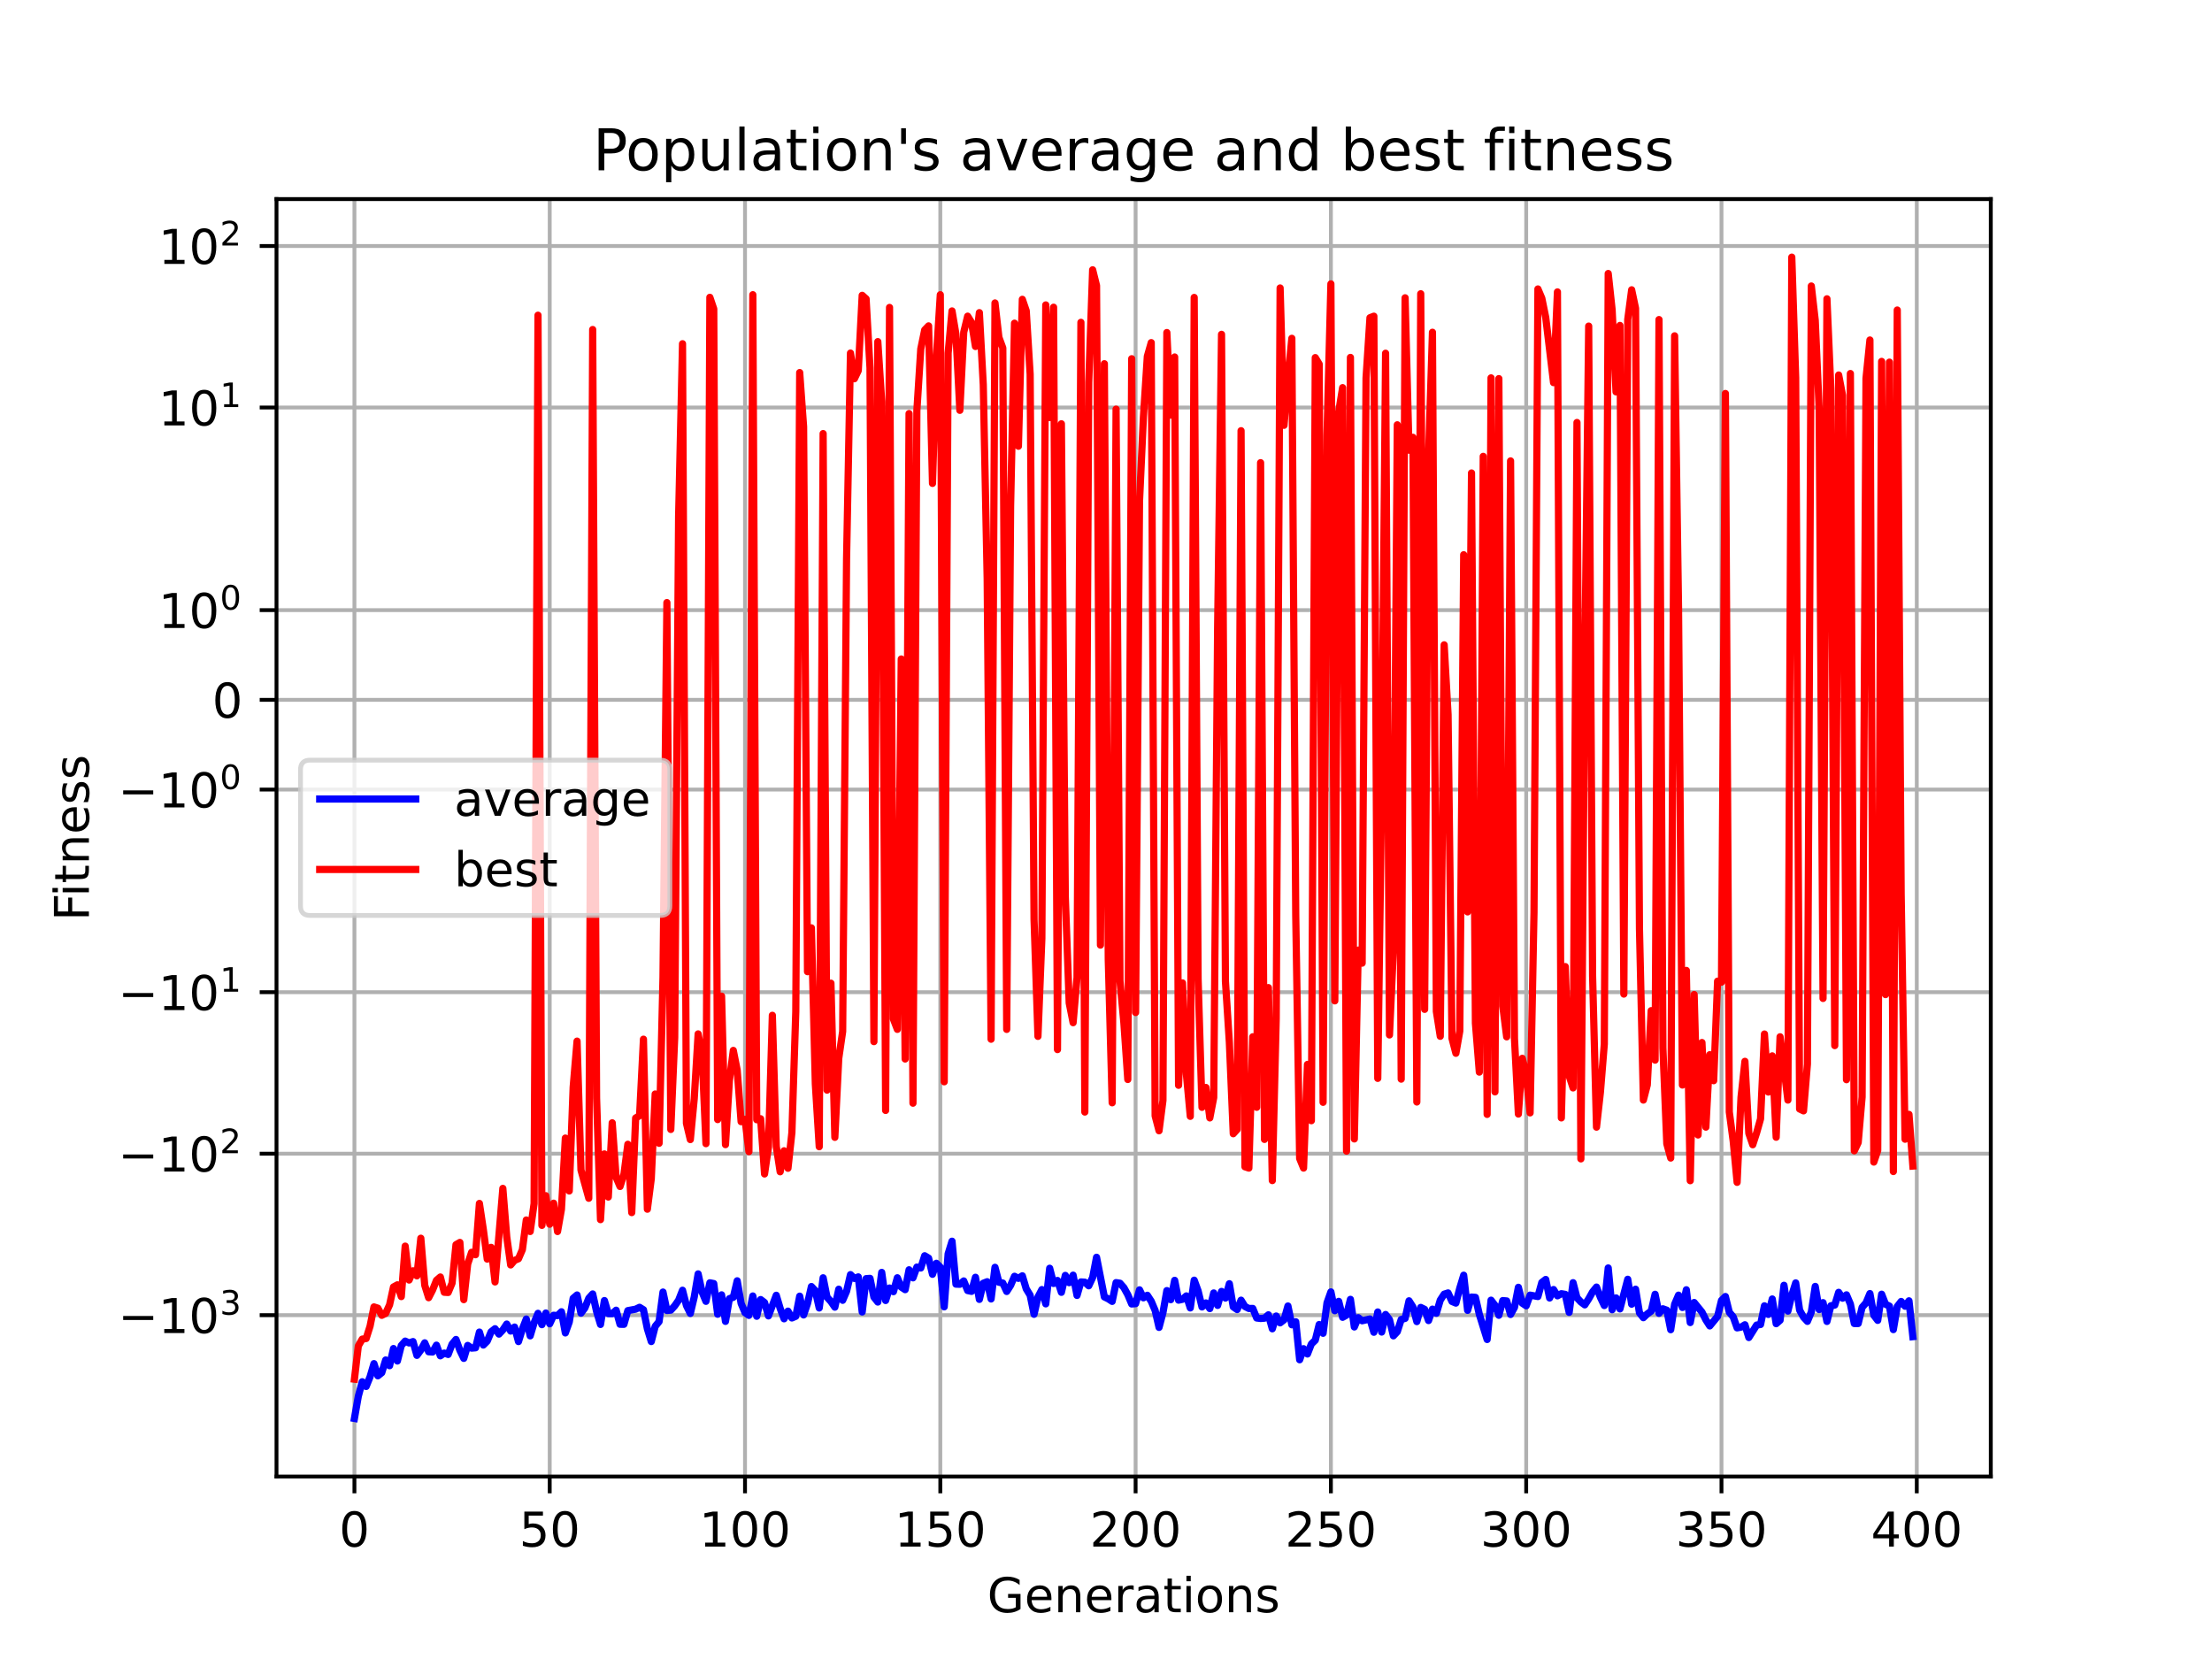 <?xml version="1.0" encoding="utf-8" standalone="no"?>
<!DOCTYPE svg PUBLIC "-//W3C//DTD SVG 1.1//EN"
  "http://www.w3.org/Graphics/SVG/1.1/DTD/svg11.dtd">
<!-- Created with matplotlib (https://matplotlib.org/) -->
<svg height="345.6pt" version="1.1" viewBox="0 0 460.8 345.6" width="460.8pt" xmlns="http://www.w3.org/2000/svg" xmlns:xlink="http://www.w3.org/1999/xlink">
 <defs>
  <style type="text/css">*{stroke-linecap:butt;stroke-linejoin:round;}</style>
 </defs>
 <g id="figure_1">
  <g id="patch_1">
   <path d="M 0 345.6 
L 460.8 345.6 
L 460.8 0 
L 0 0 
z
" style="fill:#ffffff;"/>
  </g>
  <g id="axes_1">
   <g id="patch_2">
    <path d="M 57.6 307.584 
L 414.72 307.584 
L 414.72 41.472 
L 57.6 41.472 
z
" style="fill:#ffffff;"/>
   </g>
   <g id="matplotlib.axis_1">
    <g id="xtick_1">
     <g id="line2d_1">
      <path clip-path="url(#p99e77cb579)" d="M 73.833 307.584 
L 73.833 41.472 
" style="fill:none;stroke:#b0b0b0;stroke-linecap:square;stroke-width:0.8;"/>
     </g>
     <g id="line2d_2">
      <defs>
       <path d="M 0 0 
L 0 3.5 
" id="m5200a7987f" style="stroke:#000000;stroke-width:0.8;"/>
      </defs>
      <g>
       <use style="stroke:#000000;stroke-width:0.8;" x="73.833" xlink:href="#m5200a7987f" y="307.584"/>
      </g>
     </g>
     <g id="text_1">
      <!-- 0 -->
      <g transform="translate(70.651 322.182)scale(0.1 -0.1)">
       <defs>
        <path d="M 31.781 66.406 
Q 24.172 66.406 20.328 58.906 
Q 16.5 51.422 16.5 36.375 
Q 16.5 21.391 20.328 13.891 
Q 24.172 6.391 31.781 6.391 
Q 39.453 6.391 43.281 13.891 
Q 47.125 21.391 47.125 36.375 
Q 47.125 51.422 43.281 58.906 
Q 39.453 66.406 31.781 66.406 
z
M 31.781 74.219 
Q 44.047 74.219 50.516 64.516 
Q 56.984 54.828 56.984 36.375 
Q 56.984 17.969 50.516 8.266 
Q 44.047 -1.422 31.781 -1.422 
Q 19.531 -1.422 13.062 8.266 
Q 6.594 17.969 6.594 36.375 
Q 6.594 54.828 13.062 64.516 
Q 19.531 74.219 31.781 74.219 
z
" id="DejaVuSans-48"/>
       </defs>
       <use xlink:href="#DejaVuSans-48"/>
      </g>
     </g>
    </g>
    <g id="xtick_2">
     <g id="line2d_3">
      <path clip-path="url(#p99e77cb579)" d="M 114.516 307.584 
L 114.516 41.472 
" style="fill:none;stroke:#b0b0b0;stroke-linecap:square;stroke-width:0.8;"/>
     </g>
     <g id="line2d_4">
      <g>
       <use style="stroke:#000000;stroke-width:0.8;" x="114.516" xlink:href="#m5200a7987f" y="307.584"/>
      </g>
     </g>
     <g id="text_2">
      <!-- 50 -->
      <g transform="translate(108.154 322.182)scale(0.1 -0.1)">
       <defs>
        <path d="M 10.797 72.906 
L 49.516 72.906 
L 49.516 64.594 
L 19.828 64.594 
L 19.828 46.734 
Q 21.969 47.469 24.109 47.828 
Q 26.266 48.188 28.422 48.188 
Q 40.625 48.188 47.75 41.5 
Q 54.891 34.812 54.891 23.391 
Q 54.891 11.625 47.562 5.094 
Q 40.234 -1.422 26.906 -1.422 
Q 22.312 -1.422 17.547 -0.641 
Q 12.797 0.141 7.719 1.703 
L 7.719 11.625 
Q 12.109 9.234 16.797 8.062 
Q 21.484 6.891 26.703 6.891 
Q 35.156 6.891 40.078 11.328 
Q 45.016 15.766 45.016 23.391 
Q 45.016 31 40.078 35.438 
Q 35.156 39.891 26.703 39.891 
Q 22.75 39.891 18.812 39.016 
Q 14.891 38.141 10.797 36.281 
z
" id="DejaVuSans-53"/>
       </defs>
       <use xlink:href="#DejaVuSans-53"/>
       <use x="63.623" xlink:href="#DejaVuSans-48"/>
      </g>
     </g>
    </g>
    <g id="xtick_3">
     <g id="line2d_5">
      <path clip-path="url(#p99e77cb579)" d="M 155.2 307.584 
L 155.2 41.472 
" style="fill:none;stroke:#b0b0b0;stroke-linecap:square;stroke-width:0.8;"/>
     </g>
     <g id="line2d_6">
      <g>
       <use style="stroke:#000000;stroke-width:0.8;" x="155.2" xlink:href="#m5200a7987f" y="307.584"/>
      </g>
     </g>
     <g id="text_3">
      <!-- 100 -->
      <g transform="translate(145.656 322.182)scale(0.1 -0.1)">
       <defs>
        <path d="M 12.406 8.297 
L 28.516 8.297 
L 28.516 63.922 
L 10.984 60.406 
L 10.984 69.391 
L 28.422 72.906 
L 38.281 72.906 
L 38.281 8.297 
L 54.391 8.297 
L 54.391 0 
L 12.406 0 
z
" id="DejaVuSans-49"/>
       </defs>
       <use xlink:href="#DejaVuSans-49"/>
       <use x="63.623" xlink:href="#DejaVuSans-48"/>
       <use x="127.246" xlink:href="#DejaVuSans-48"/>
      </g>
     </g>
    </g>
    <g id="xtick_4">
     <g id="line2d_7">
      <path clip-path="url(#p99e77cb579)" d="M 195.883 307.584 
L 195.883 41.472 
" style="fill:none;stroke:#b0b0b0;stroke-linecap:square;stroke-width:0.8;"/>
     </g>
     <g id="line2d_8">
      <g>
       <use style="stroke:#000000;stroke-width:0.8;" x="195.883" xlink:href="#m5200a7987f" y="307.584"/>
      </g>
     </g>
     <g id="text_4">
      <!-- 150 -->
      <g transform="translate(186.34 322.182)scale(0.1 -0.1)">
       <use xlink:href="#DejaVuSans-49"/>
       <use x="63.623" xlink:href="#DejaVuSans-53"/>
       <use x="127.246" xlink:href="#DejaVuSans-48"/>
      </g>
     </g>
    </g>
    <g id="xtick_5">
     <g id="line2d_9">
      <path clip-path="url(#p99e77cb579)" d="M 236.567 307.584 
L 236.567 41.472 
" style="fill:none;stroke:#b0b0b0;stroke-linecap:square;stroke-width:0.8;"/>
     </g>
     <g id="line2d_10">
      <g>
       <use style="stroke:#000000;stroke-width:0.8;" x="236.567" xlink:href="#m5200a7987f" y="307.584"/>
      </g>
     </g>
     <g id="text_5">
      <!-- 200 -->
      <g transform="translate(227.023 322.182)scale(0.1 -0.1)">
       <defs>
        <path d="M 19.188 8.297 
L 53.609 8.297 
L 53.609 0 
L 7.328 0 
L 7.328 8.297 
Q 12.938 14.109 22.625 23.891 
Q 32.328 33.688 34.812 36.531 
Q 39.547 41.844 41.422 45.531 
Q 43.312 49.219 43.312 52.781 
Q 43.312 58.594 39.234 62.25 
Q 35.156 65.922 28.609 65.922 
Q 23.969 65.922 18.812 64.312 
Q 13.672 62.703 7.812 59.422 
L 7.812 69.391 
Q 13.766 71.781 18.938 73 
Q 24.125 74.219 28.422 74.219 
Q 39.75 74.219 46.484 68.547 
Q 53.219 62.891 53.219 53.422 
Q 53.219 48.922 51.531 44.891 
Q 49.859 40.875 45.406 35.406 
Q 44.188 33.984 37.641 27.219 
Q 31.109 20.453 19.188 8.297 
z
" id="DejaVuSans-50"/>
       </defs>
       <use xlink:href="#DejaVuSans-50"/>
       <use x="63.623" xlink:href="#DejaVuSans-48"/>
       <use x="127.246" xlink:href="#DejaVuSans-48"/>
      </g>
     </g>
    </g>
    <g id="xtick_6">
     <g id="line2d_11">
      <path clip-path="url(#p99e77cb579)" d="M 277.25 307.584 
L 277.25 41.472 
" style="fill:none;stroke:#b0b0b0;stroke-linecap:square;stroke-width:0.8;"/>
     </g>
     <g id="line2d_12">
      <g>
       <use style="stroke:#000000;stroke-width:0.8;" x="277.25" xlink:href="#m5200a7987f" y="307.584"/>
      </g>
     </g>
     <g id="text_6">
      <!-- 250 -->
      <g transform="translate(267.707 322.182)scale(0.1 -0.1)">
       <use xlink:href="#DejaVuSans-50"/>
       <use x="63.623" xlink:href="#DejaVuSans-53"/>
       <use x="127.246" xlink:href="#DejaVuSans-48"/>
      </g>
     </g>
    </g>
    <g id="xtick_7">
     <g id="line2d_13">
      <path clip-path="url(#p99e77cb579)" d="M 317.934 307.584 
L 317.934 41.472 
" style="fill:none;stroke:#b0b0b0;stroke-linecap:square;stroke-width:0.8;"/>
     </g>
     <g id="line2d_14">
      <g>
       <use style="stroke:#000000;stroke-width:0.8;" x="317.934" xlink:href="#m5200a7987f" y="307.584"/>
      </g>
     </g>
     <g id="text_7">
      <!-- 300 -->
      <g transform="translate(308.39 322.182)scale(0.1 -0.1)">
       <defs>
        <path d="M 40.578 39.312 
Q 47.656 37.797 51.625 33 
Q 55.609 28.219 55.609 21.188 
Q 55.609 10.406 48.188 4.484 
Q 40.766 -1.422 27.094 -1.422 
Q 22.516 -1.422 17.656 -0.516 
Q 12.797 0.391 7.625 2.203 
L 7.625 11.719 
Q 11.719 9.328 16.594 8.109 
Q 21.484 6.891 26.812 6.891 
Q 36.078 6.891 40.938 10.547 
Q 45.797 14.203 45.797 21.188 
Q 45.797 27.641 41.281 31.266 
Q 36.766 34.906 28.719 34.906 
L 20.219 34.906 
L 20.219 43.016 
L 29.109 43.016 
Q 36.375 43.016 40.234 45.922 
Q 44.094 48.828 44.094 54.297 
Q 44.094 59.906 40.109 62.906 
Q 36.141 65.922 28.719 65.922 
Q 24.656 65.922 20.016 65.031 
Q 15.375 64.156 9.812 62.312 
L 9.812 71.094 
Q 15.438 72.656 20.344 73.438 
Q 25.25 74.219 29.594 74.219 
Q 40.828 74.219 47.359 69.109 
Q 53.906 64.016 53.906 55.328 
Q 53.906 49.266 50.438 45.094 
Q 46.969 40.922 40.578 39.312 
z
" id="DejaVuSans-51"/>
       </defs>
       <use xlink:href="#DejaVuSans-51"/>
       <use x="63.623" xlink:href="#DejaVuSans-48"/>
       <use x="127.246" xlink:href="#DejaVuSans-48"/>
      </g>
     </g>
    </g>
    <g id="xtick_8">
     <g id="line2d_15">
      <path clip-path="url(#p99e77cb579)" d="M 358.617 307.584 
L 358.617 41.472 
" style="fill:none;stroke:#b0b0b0;stroke-linecap:square;stroke-width:0.8;"/>
     </g>
     <g id="line2d_16">
      <g>
       <use style="stroke:#000000;stroke-width:0.8;" x="358.617" xlink:href="#m5200a7987f" y="307.584"/>
      </g>
     </g>
     <g id="text_8">
      <!-- 350 -->
      <g transform="translate(349.074 322.182)scale(0.1 -0.1)">
       <use xlink:href="#DejaVuSans-51"/>
       <use x="63.623" xlink:href="#DejaVuSans-53"/>
       <use x="127.246" xlink:href="#DejaVuSans-48"/>
      </g>
     </g>
    </g>
    <g id="xtick_9">
     <g id="line2d_17">
      <path clip-path="url(#p99e77cb579)" d="M 399.301 307.584 
L 399.301 41.472 
" style="fill:none;stroke:#b0b0b0;stroke-linecap:square;stroke-width:0.8;"/>
     </g>
     <g id="line2d_18">
      <g>
       <use style="stroke:#000000;stroke-width:0.8;" x="399.301" xlink:href="#m5200a7987f" y="307.584"/>
      </g>
     </g>
     <g id="text_9">
      <!-- 400 -->
      <g transform="translate(389.757 322.182)scale(0.1 -0.1)">
       <defs>
        <path d="M 37.797 64.312 
L 12.891 25.391 
L 37.797 25.391 
z
M 35.203 72.906 
L 47.609 72.906 
L 47.609 25.391 
L 58.016 25.391 
L 58.016 17.188 
L 47.609 17.188 
L 47.609 0 
L 37.797 0 
L 37.797 17.188 
L 4.891 17.188 
L 4.891 26.703 
z
" id="DejaVuSans-52"/>
       </defs>
       <use xlink:href="#DejaVuSans-52"/>
       <use x="63.623" xlink:href="#DejaVuSans-48"/>
       <use x="127.246" xlink:href="#DejaVuSans-48"/>
      </g>
     </g>
    </g>
    <g id="text_10">
     <!-- Generations -->
     <g transform="translate(205.662 335.861)scale(0.1 -0.1)">
      <defs>
       <path d="M 59.516 10.406 
L 59.516 29.984 
L 43.406 29.984 
L 43.406 38.094 
L 69.281 38.094 
L 69.281 6.781 
Q 63.578 2.734 56.688 0.656 
Q 49.812 -1.422 42 -1.422 
Q 24.906 -1.422 15.25 8.562 
Q 5.609 18.562 5.609 36.375 
Q 5.609 54.25 15.25 64.234 
Q 24.906 74.219 42 74.219 
Q 49.125 74.219 55.547 72.453 
Q 61.969 70.703 67.391 67.281 
L 67.391 56.781 
Q 61.922 61.422 55.766 63.766 
Q 49.609 66.109 42.828 66.109 
Q 29.438 66.109 22.719 58.641 
Q 16.016 51.172 16.016 36.375 
Q 16.016 21.625 22.719 14.156 
Q 29.438 6.688 42.828 6.688 
Q 48.047 6.688 52.141 7.594 
Q 56.25 8.5 59.516 10.406 
z
" id="DejaVuSans-71"/>
       <path d="M 56.203 29.594 
L 56.203 25.203 
L 14.891 25.203 
Q 15.484 15.922 20.484 11.062 
Q 25.484 6.203 34.422 6.203 
Q 39.594 6.203 44.453 7.469 
Q 49.312 8.734 54.109 11.281 
L 54.109 2.781 
Q 49.266 0.734 44.188 -0.344 
Q 39.109 -1.422 33.891 -1.422 
Q 20.797 -1.422 13.156 6.188 
Q 5.516 13.812 5.516 26.812 
Q 5.516 40.234 12.766 48.109 
Q 20.016 56 32.328 56 
Q 43.359 56 49.781 48.891 
Q 56.203 41.797 56.203 29.594 
z
M 47.219 32.234 
Q 47.125 39.594 43.094 43.984 
Q 39.062 48.391 32.422 48.391 
Q 24.906 48.391 20.391 44.141 
Q 15.875 39.891 15.188 32.172 
z
" id="DejaVuSans-101"/>
       <path d="M 54.891 33.016 
L 54.891 0 
L 45.906 0 
L 45.906 32.719 
Q 45.906 40.484 42.875 44.328 
Q 39.844 48.188 33.797 48.188 
Q 26.516 48.188 22.312 43.547 
Q 18.109 38.922 18.109 30.906 
L 18.109 0 
L 9.078 0 
L 9.078 54.688 
L 18.109 54.688 
L 18.109 46.188 
Q 21.344 51.125 25.703 53.562 
Q 30.078 56 35.797 56 
Q 45.219 56 50.047 50.172 
Q 54.891 44.344 54.891 33.016 
z
" id="DejaVuSans-110"/>
       <path d="M 41.109 46.297 
Q 39.594 47.172 37.812 47.578 
Q 36.031 48 33.891 48 
Q 26.266 48 22.188 43.047 
Q 18.109 38.094 18.109 28.812 
L 18.109 0 
L 9.078 0 
L 9.078 54.688 
L 18.109 54.688 
L 18.109 46.188 
Q 20.953 51.172 25.484 53.578 
Q 30.031 56 36.531 56 
Q 37.453 56 38.578 55.875 
Q 39.703 55.766 41.062 55.516 
z
" id="DejaVuSans-114"/>
       <path d="M 34.281 27.484 
Q 23.391 27.484 19.188 25 
Q 14.984 22.516 14.984 16.5 
Q 14.984 11.719 18.141 8.906 
Q 21.297 6.109 26.703 6.109 
Q 34.188 6.109 38.703 11.406 
Q 43.219 16.703 43.219 25.484 
L 43.219 27.484 
z
M 52.203 31.203 
L 52.203 0 
L 43.219 0 
L 43.219 8.297 
Q 40.141 3.328 35.547 0.953 
Q 30.953 -1.422 24.312 -1.422 
Q 15.922 -1.422 10.953 3.297 
Q 6 8.016 6 15.922 
Q 6 25.141 12.172 29.828 
Q 18.359 34.516 30.609 34.516 
L 43.219 34.516 
L 43.219 35.406 
Q 43.219 41.609 39.141 45 
Q 35.062 48.391 27.688 48.391 
Q 23 48.391 18.547 47.266 
Q 14.109 46.141 10.016 43.891 
L 10.016 52.203 
Q 14.938 54.109 19.578 55.047 
Q 24.219 56 28.609 56 
Q 40.484 56 46.344 49.844 
Q 52.203 43.703 52.203 31.203 
z
" id="DejaVuSans-97"/>
       <path d="M 18.312 70.219 
L 18.312 54.688 
L 36.812 54.688 
L 36.812 47.703 
L 18.312 47.703 
L 18.312 18.016 
Q 18.312 11.328 20.141 9.422 
Q 21.969 7.516 27.594 7.516 
L 36.812 7.516 
L 36.812 0 
L 27.594 0 
Q 17.188 0 13.234 3.875 
Q 9.281 7.766 9.281 18.016 
L 9.281 47.703 
L 2.688 47.703 
L 2.688 54.688 
L 9.281 54.688 
L 9.281 70.219 
z
" id="DejaVuSans-116"/>
       <path d="M 9.422 54.688 
L 18.406 54.688 
L 18.406 0 
L 9.422 0 
z
M 9.422 75.984 
L 18.406 75.984 
L 18.406 64.594 
L 9.422 64.594 
z
" id="DejaVuSans-105"/>
       <path d="M 30.609 48.391 
Q 23.391 48.391 19.188 42.75 
Q 14.984 37.109 14.984 27.297 
Q 14.984 17.484 19.156 11.844 
Q 23.344 6.203 30.609 6.203 
Q 37.797 6.203 41.984 11.859 
Q 46.188 17.531 46.188 27.297 
Q 46.188 37.016 41.984 42.703 
Q 37.797 48.391 30.609 48.391 
z
M 30.609 56 
Q 42.328 56 49.016 48.375 
Q 55.719 40.766 55.719 27.297 
Q 55.719 13.875 49.016 6.219 
Q 42.328 -1.422 30.609 -1.422 
Q 18.844 -1.422 12.172 6.219 
Q 5.516 13.875 5.516 27.297 
Q 5.516 40.766 12.172 48.375 
Q 18.844 56 30.609 56 
z
" id="DejaVuSans-111"/>
       <path d="M 44.281 53.078 
L 44.281 44.578 
Q 40.484 46.531 36.375 47.5 
Q 32.281 48.484 27.875 48.484 
Q 21.188 48.484 17.844 46.438 
Q 14.5 44.391 14.5 40.281 
Q 14.5 37.156 16.891 35.375 
Q 19.281 33.594 26.516 31.984 
L 29.594 31.297 
Q 39.156 29.25 43.188 25.516 
Q 47.219 21.781 47.219 15.094 
Q 47.219 7.469 41.188 3.016 
Q 35.156 -1.422 24.609 -1.422 
Q 20.219 -1.422 15.453 -0.562 
Q 10.688 0.297 5.422 2 
L 5.422 11.281 
Q 10.406 8.688 15.234 7.391 
Q 20.062 6.109 24.812 6.109 
Q 31.156 6.109 34.562 8.281 
Q 37.984 10.453 37.984 14.406 
Q 37.984 18.062 35.516 20.016 
Q 33.062 21.969 24.703 23.781 
L 21.578 24.516 
Q 13.234 26.266 9.516 29.906 
Q 5.812 33.547 5.812 39.891 
Q 5.812 47.609 11.281 51.797 
Q 16.75 56 26.812 56 
Q 31.781 56 36.172 55.266 
Q 40.578 54.547 44.281 53.078 
z
" id="DejaVuSans-115"/>
      </defs>
      <use xlink:href="#DejaVuSans-71"/>
      <use x="77.49" xlink:href="#DejaVuSans-101"/>
      <use x="139.014" xlink:href="#DejaVuSans-110"/>
      <use x="202.393" xlink:href="#DejaVuSans-101"/>
      <use x="263.916" xlink:href="#DejaVuSans-114"/>
      <use x="305.029" xlink:href="#DejaVuSans-97"/>
      <use x="366.309" xlink:href="#DejaVuSans-116"/>
      <use x="405.518" xlink:href="#DejaVuSans-105"/>
      <use x="433.301" xlink:href="#DejaVuSans-111"/>
      <use x="494.482" xlink:href="#DejaVuSans-110"/>
      <use x="557.861" xlink:href="#DejaVuSans-115"/>
     </g>
    </g>
   </g>
   <g id="matplotlib.axis_2">
    <g id="ytick_1">
     <g id="line2d_19">
      <path clip-path="url(#p99e77cb579)" d="M 57.6 273.973 
L 414.72 273.973 
" style="fill:none;stroke:#b0b0b0;stroke-linecap:square;stroke-width:0.8;"/>
     </g>
     <g id="line2d_20">
      <defs>
       <path d="M 0 0 
L -3.5 0 
" id="mb712bd1999" style="stroke:#000000;stroke-width:0.8;"/>
      </defs>
      <g>
       <use style="stroke:#000000;stroke-width:0.8;" x="57.6" xlink:href="#mb712bd1999" y="273.973"/>
      </g>
     </g>
     <g id="text_11">
      <!-- $\mathdefault{-10^{3}}$ -->
      <g transform="translate(24.6 277.773)scale(0.1 -0.1)">
       <defs>
        <path d="M 10.594 35.5 
L 73.188 35.5 
L 73.188 27.203 
L 10.594 27.203 
z
" id="DejaVuSans-8722"/>
       </defs>
       <use transform="translate(0 0.766)" xlink:href="#DejaVuSans-8722"/>
       <use transform="translate(83.789 0.766)" xlink:href="#DejaVuSans-49"/>
       <use transform="translate(147.412 0.766)" xlink:href="#DejaVuSans-48"/>
       <use transform="translate(211.992 39.047)scale(0.7)" xlink:href="#DejaVuSans-51"/>
      </g>
     </g>
    </g>
    <g id="ytick_2">
     <g id="line2d_21">
      <path clip-path="url(#p99e77cb579)" d="M 57.6 240.33 
L 414.72 240.33 
" style="fill:none;stroke:#b0b0b0;stroke-linecap:square;stroke-width:0.8;"/>
     </g>
     <g id="line2d_22">
      <g>
       <use style="stroke:#000000;stroke-width:0.8;" x="57.6" xlink:href="#mb712bd1999" y="240.33"/>
      </g>
     </g>
     <g id="text_12">
      <!-- $\mathdefault{-10^{2}}$ -->
      <g transform="translate(24.6 244.129)scale(0.1 -0.1)">
       <use transform="translate(0 0.766)" xlink:href="#DejaVuSans-8722"/>
       <use transform="translate(83.789 0.766)" xlink:href="#DejaVuSans-49"/>
       <use transform="translate(147.412 0.766)" xlink:href="#DejaVuSans-48"/>
       <use transform="translate(211.992 39.047)scale(0.7)" xlink:href="#DejaVuSans-50"/>
      </g>
     </g>
    </g>
    <g id="ytick_3">
     <g id="line2d_23">
      <path clip-path="url(#p99e77cb579)" d="M 57.6 206.686 
L 414.72 206.686 
" style="fill:none;stroke:#b0b0b0;stroke-linecap:square;stroke-width:0.8;"/>
     </g>
     <g id="line2d_24">
      <g>
       <use style="stroke:#000000;stroke-width:0.8;" x="57.6" xlink:href="#mb712bd1999" y="206.686"/>
      </g>
     </g>
     <g id="text_13">
      <!-- $\mathdefault{-10^{1}}$ -->
      <g transform="translate(24.6 210.486)scale(0.1 -0.1)">
       <use transform="translate(0 0.684)" xlink:href="#DejaVuSans-8722"/>
       <use transform="translate(83.789 0.684)" xlink:href="#DejaVuSans-49"/>
       <use transform="translate(147.412 0.684)" xlink:href="#DejaVuSans-48"/>
       <use transform="translate(211.992 38.966)scale(0.7)" xlink:href="#DejaVuSans-49"/>
      </g>
     </g>
    </g>
    <g id="ytick_4">
     <g id="line2d_25">
      <path clip-path="url(#p99e77cb579)" d="M 57.6 164.48 
L 414.72 164.48 
" style="fill:none;stroke:#b0b0b0;stroke-linecap:square;stroke-width:0.8;"/>
     </g>
     <g id="line2d_26">
      <g>
       <use style="stroke:#000000;stroke-width:0.8;" x="57.6" xlink:href="#mb712bd1999" y="164.48"/>
      </g>
     </g>
     <g id="text_14">
      <!-- $\mathdefault{-10^{0}}$ -->
      <g transform="translate(24.6 168.279)scale(0.1 -0.1)">
       <use transform="translate(0 0.766)" xlink:href="#DejaVuSans-8722"/>
       <use transform="translate(83.789 0.766)" xlink:href="#DejaVuSans-49"/>
       <use transform="translate(147.412 0.766)" xlink:href="#DejaVuSans-48"/>
       <use transform="translate(211.992 39.047)scale(0.7)" xlink:href="#DejaVuSans-48"/>
      </g>
     </g>
    </g>
    <g id="ytick_5">
     <g id="line2d_27">
      <path clip-path="url(#p99e77cb579)" d="M 57.6 145.789 
L 414.72 145.789 
" style="fill:none;stroke:#b0b0b0;stroke-linecap:square;stroke-width:0.8;"/>
     </g>
     <g id="line2d_28">
      <g>
       <use style="stroke:#000000;stroke-width:0.8;" x="57.6" xlink:href="#mb712bd1999" y="145.789"/>
      </g>
     </g>
     <g id="text_15">
      <!-- $\mathdefault{0}$ -->
      <g transform="translate(44.2 149.588)scale(0.1 -0.1)">
       <use transform="translate(0 0.781)" xlink:href="#DejaVuSans-48"/>
      </g>
     </g>
    </g>
    <g id="ytick_6">
     <g id="line2d_29">
      <path clip-path="url(#p99e77cb579)" d="M 57.6 127.098 
L 414.72 127.098 
" style="fill:none;stroke:#b0b0b0;stroke-linecap:square;stroke-width:0.8;"/>
     </g>
     <g id="line2d_30">
      <g>
       <use style="stroke:#000000;stroke-width:0.8;" x="57.6" xlink:href="#mb712bd1999" y="127.098"/>
      </g>
     </g>
     <g id="text_16">
      <!-- $\mathdefault{10^{0}}$ -->
      <g transform="translate(33 130.897)scale(0.1 -0.1)">
       <use transform="translate(0 0.766)" xlink:href="#DejaVuSans-49"/>
       <use transform="translate(63.623 0.766)" xlink:href="#DejaVuSans-48"/>
       <use transform="translate(128.203 39.047)scale(0.7)" xlink:href="#DejaVuSans-48"/>
      </g>
     </g>
    </g>
    <g id="ytick_7">
     <g id="line2d_31">
      <path clip-path="url(#p99e77cb579)" d="M 57.6 84.891 
L 414.72 84.891 
" style="fill:none;stroke:#b0b0b0;stroke-linecap:square;stroke-width:0.8;"/>
     </g>
     <g id="line2d_32">
      <g>
       <use style="stroke:#000000;stroke-width:0.8;" x="57.6" xlink:href="#mb712bd1999" y="84.891"/>
      </g>
     </g>
     <g id="text_17">
      <!-- $\mathdefault{10^{1}}$ -->
      <g transform="translate(33 88.69)scale(0.1 -0.1)">
       <use transform="translate(0 0.684)" xlink:href="#DejaVuSans-49"/>
       <use transform="translate(63.623 0.684)" xlink:href="#DejaVuSans-48"/>
       <use transform="translate(128.203 38.966)scale(0.7)" xlink:href="#DejaVuSans-49"/>
      </g>
     </g>
    </g>
    <g id="ytick_8">
     <g id="line2d_33">
      <path clip-path="url(#p99e77cb579)" d="M 57.6 51.248 
L 414.72 51.248 
" style="fill:none;stroke:#b0b0b0;stroke-linecap:square;stroke-width:0.8;"/>
     </g>
     <g id="line2d_34">
      <g>
       <use style="stroke:#000000;stroke-width:0.8;" x="57.6" xlink:href="#mb712bd1999" y="51.248"/>
      </g>
     </g>
     <g id="text_18">
      <!-- $\mathdefault{10^{2}}$ -->
      <g transform="translate(33 55.047)scale(0.1 -0.1)">
       <use transform="translate(0 0.766)" xlink:href="#DejaVuSans-49"/>
       <use transform="translate(63.623 0.766)" xlink:href="#DejaVuSans-48"/>
       <use transform="translate(128.203 39.047)scale(0.7)" xlink:href="#DejaVuSans-50"/>
      </g>
     </g>
    </g>
    <g id="text_19">
     <!-- Fitness -->
     <g transform="translate(18.52 191.845)rotate(-90)scale(0.1 -0.1)">
      <defs>
       <path d="M 9.812 72.906 
L 51.703 72.906 
L 51.703 64.594 
L 19.672 64.594 
L 19.672 43.109 
L 48.578 43.109 
L 48.578 34.812 
L 19.672 34.812 
L 19.672 0 
L 9.812 0 
z
" id="DejaVuSans-70"/>
      </defs>
      <use xlink:href="#DejaVuSans-70"/>
      <use x="50.27" xlink:href="#DejaVuSans-105"/>
      <use x="78.053" xlink:href="#DejaVuSans-116"/>
      <use x="117.262" xlink:href="#DejaVuSans-110"/>
      <use x="180.641" xlink:href="#DejaVuSans-101"/>
      <use x="242.164" xlink:href="#DejaVuSans-115"/>
      <use x="294.264" xlink:href="#DejaVuSans-115"/>
     </g>
    </g>
   </g>
   <g id="line2d_35">
    <path clip-path="url(#p99e77cb579)" d="M 73.833 295.488 
L 74.646 290.855 
L 75.46 287.847 
L 76.274 288.822 
L 77.087 286.822 
L 77.901 284.068 
L 78.715 286.609 
L 79.528 285.954 
L 80.342 283.31 
L 81.156 284.5 
L 81.969 280.927 
L 82.783 283.522 
L 83.597 280.297 
L 84.41 279.378 
L 85.224 279.762 
L 86.038 279.475 
L 86.851 282.347 
L 87.665 281.243 
L 88.479 279.739 
L 89.292 281.594 
L 90.106 281.652 
L 90.92 280.221 
L 91.733 282.443 
L 92.547 281.869 
L 93.361 282.157 
L 94.174 280.017 
L 94.988 279.035 
L 95.802 281.285 
L 96.616 282.975 
L 97.429 280.278 
L 98.243 280.838 
L 99.057 280.769 
L 99.87 277.494 
L 100.684 280.195 
L 101.498 279.381 
L 102.311 277.434 
L 103.125 276.797 
L 103.939 277.916 
L 104.752 277.05 
L 105.566 275.825 
L 106.38 277.286 
L 107.193 276.451 
L 108.007 279.475 
L 108.821 276.859 
L 109.634 274.78 
L 110.448 278.282 
L 111.262 275.563 
L 112.075 273.594 
L 112.889 275.952 
L 113.703 273.526 
L 114.516 275.77 
L 115.33 273.99 
L 116.144 274.064 
L 116.957 273.263 
L 117.771 277.672 
L 118.585 275.406 
L 119.398 270.463 
L 120.212 269.769 
L 121.026 273.56 
L 121.839 272.474 
L 122.653 270.454 
L 123.467 269.554 
L 124.28 273.21 
L 125.094 275.907 
L 125.908 270.93 
L 126.721 273.658 
L 127.535 273.669 
L 128.349 272.942 
L 129.162 275.868 
L 129.976 275.877 
L 130.79 273.026 
L 132.417 272.726 
L 133.231 272.336 
L 134.044 272.843 
L 134.858 276.815 
L 135.672 279.467 
L 136.485 276.308 
L 137.299 275.303 
L 138.113 269.158 
L 138.926 272.999 
L 139.74 272.932 
L 140.554 272.03 
L 141.367 270.856 
L 142.181 268.782 
L 142.995 271.962 
L 143.808 273.621 
L 144.622 270.191 
L 145.436 265.375 
L 146.249 269.136 
L 147.063 271.09 
L 147.877 267.231 
L 148.69 267.391 
L 149.504 273.779 
L 150.318 269.741 
L 151.131 275.269 
L 151.945 270.538 
L 152.759 270.253 
L 153.572 266.814 
L 154.386 271.52 
L 155.2 273.45 
L 156.013 274.015 
L 156.827 269.975 
L 157.641 274.201 
L 158.454 270.723 
L 159.268 271.34 
L 160.082 274.125 
L 161.709 269.831 
L 162.523 272.563 
L 163.336 274.728 
L 164.15 273.134 
L 164.964 274.552 
L 165.777 274.206 
L 166.591 270.016 
L 167.405 273.926 
L 168.219 271.543 
L 169.032 268.008 
L 169.846 268.883 
L 170.66 272.475 
L 171.473 266.187 
L 172.287 270.23 
L 173.101 271.13 
L 173.914 272.304 
L 174.728 268.566 
L 175.542 270.875 
L 176.355 268.996 
L 177.169 265.528 
L 177.983 266.318 
L 178.796 266 
L 179.61 273.307 
L 180.424 266.365 
L 181.237 266.308 
L 182.051 270.209 
L 182.865 271.238 
L 183.678 265.065 
L 184.492 270.917 
L 185.306 268.317 
L 186.119 269.077 
L 186.933 266.184 
L 187.747 268.12 
L 188.56 268.658 
L 189.374 264.522 
L 190.188 266.198 
L 191.001 263.955 
L 191.815 264.145 
L 192.629 261.598 
L 193.442 262.095 
L 194.256 265.457 
L 195.07 263.167 
L 195.883 263.975 
L 196.697 272.235 
L 197.511 261.201 
L 198.324 258.567 
L 199.138 267.507 
L 199.952 267.539 
L 200.765 266.847 
L 201.579 268.846 
L 202.393 269.014 
L 203.206 266.083 
L 204.02 270.686 
L 204.834 267.322 
L 205.647 267.006 
L 206.461 270.595 
L 207.275 264.004 
L 208.088 267.11 
L 208.902 267.281 
L 209.716 269.037 
L 210.529 267.763 
L 211.343 265.874 
L 212.157 266.306 
L 212.97 265.776 
L 213.784 268.492 
L 214.598 269.82 
L 215.411 273.79 
L 216.225 270.197 
L 217.039 268.641 
L 217.852 271.617 
L 218.666 264.201 
L 219.48 267.372 
L 220.293 266.742 
L 221.107 269.215 
L 221.921 265.69 
L 222.734 267.207 
L 223.548 265.639 
L 224.362 269.864 
L 225.175 267.051 
L 225.989 267.099 
L 226.803 267.852 
L 227.616 266.131 
L 228.43 261.912 
L 230.057 270.168 
L 230.871 270.569 
L 231.685 271.103 
L 232.498 267.192 
L 233.312 267.322 
L 234.126 268.245 
L 234.939 269.711 
L 235.753 271.641 
L 236.567 271.573 
L 237.381 268.697 
L 238.194 270.358 
L 239.008 269.828 
L 239.822 271.072 
L 240.635 272.993 
L 241.449 276.523 
L 242.263 273.464 
L 243.076 268.857 
L 243.89 270.748 
L 244.704 266.718 
L 245.517 270.848 
L 246.331 270.667 
L 247.145 269.959 
L 247.958 272.467 
L 248.772 266.688 
L 249.586 268.908 
L 250.399 272.26 
L 251.213 271.426 
L 252.027 272.604 
L 252.84 269.344 
L 253.654 271.94 
L 254.468 269.03 
L 255.281 270.409 
L 256.095 267.425 
L 256.909 272.239 
L 257.722 272.807 
L 258.536 270.852 
L 259.35 272.169 
L 260.163 272.583 
L 260.977 272.574 
L 261.791 274.565 
L 262.604 274.662 
L 263.418 274.601 
L 264.232 273.902 
L 265.045 276.812 
L 265.859 274.15 
L 266.673 275.573 
L 267.486 274.945 
L 268.3 272.062 
L 269.114 275.977 
L 269.927 275.35 
L 270.741 283.263 
L 271.555 280.959 
L 272.368 282.06 
L 273.182 279.974 
L 273.996 279.19 
L 274.809 275.916 
L 275.623 277.745 
L 276.437 271.413 
L 277.25 269.122 
L 278.064 273.047 
L 278.878 271.098 
L 279.691 274.416 
L 280.505 273.965 
L 281.319 270.681 
L 282.132 276.429 
L 282.946 274.494 
L 283.76 275.139 
L 285.387 274.769 
L 286.201 277.533 
L 287.014 273.309 
L 287.828 277.487 
L 288.642 273.835 
L 289.455 274.903 
L 290.269 278.282 
L 291.083 277.415 
L 291.896 274.874 
L 292.71 274.647 
L 293.524 270.983 
L 294.337 272.26 
L 295.151 275.313 
L 295.965 272.361 
L 296.778 272.759 
L 297.592 275.096 
L 298.406 272.717 
L 299.219 273.585 
L 300.033 270.845 
L 300.847 269.598 
L 301.66 269.338 
L 302.474 271.118 
L 303.288 271.457 
L 304.101 268.326 
L 304.915 265.647 
L 305.729 272.972 
L 306.543 270.202 
L 307.356 270.261 
L 308.17 273.799 
L 309.797 279.04 
L 310.611 270.853 
L 311.425 271.915 
L 312.238 273.997 
L 313.052 270.94 
L 313.866 271.007 
L 314.679 273.83 
L 315.493 272.353 
L 316.307 268.17 
L 317.12 271.48 
L 317.934 272.02 
L 318.748 269.799 
L 320.375 270.091 
L 321.189 267.159 
L 322.002 266.533 
L 322.816 270.396 
L 323.63 268.631 
L 324.443 269.946 
L 325.257 269.502 
L 326.071 269.639 
L 326.884 273.389 
L 327.698 267.207 
L 328.512 270.346 
L 329.325 271.224 
L 330.139 271.828 
L 330.953 270.579 
L 331.766 269.124 
L 332.58 268.12 
L 333.394 270.261 
L 334.207 271.968 
L 335.021 264.138 
L 335.835 272.844 
L 336.648 270.376 
L 337.462 272.672 
L 339.089 266.495 
L 339.903 271.688 
L 340.717 268.566 
L 341.53 273.482 
L 342.344 274.496 
L 343.158 273.712 
L 343.971 273.14 
L 344.785 269.625 
L 345.599 273.599 
L 346.412 272.646 
L 347.226 272.942 
L 348.04 277.001 
L 348.853 271.703 
L 349.667 269.804 
L 350.481 272.373 
L 351.294 268.683 
L 352.108 275.51 
L 352.922 271.334 
L 354.549 273.335 
L 355.363 274.951 
L 356.176 276.215 
L 357.804 274.228 
L 358.617 270.911 
L 359.431 270.089 
L 360.245 273.367 
L 361.058 274.327 
L 361.872 276.619 
L 362.686 276.47 
L 363.499 275.972 
L 364.313 278.631 
L 365.94 276.033 
L 366.754 275.915 
L 367.568 272.027 
L 368.381 273.823 
L 369.195 270.6 
L 370.009 275.748 
L 370.822 275.038 
L 371.636 267.748 
L 372.45 273.127 
L 373.263 269.807 
L 374.077 267.253 
L 374.891 272.926 
L 375.704 274.381 
L 376.518 275.266 
L 377.332 273.312 
L 378.146 267.982 
L 378.959 272.813 
L 379.773 271.362 
L 380.587 275.281 
L 381.4 272.02 
L 382.214 271.863 
L 383.028 269.215 
L 383.841 270.435 
L 384.655 269.737 
L 385.469 271.656 
L 386.282 275.713 
L 387.096 275.712 
L 387.91 272.349 
L 388.723 271.419 
L 389.537 269.473 
L 390.351 273.987 
L 391.164 275.056 
L 391.978 269.609 
L 392.792 271.697 
L 393.605 272.087 
L 394.419 276.981 
L 395.233 272.166 
L 396.046 271.123 
L 396.86 272.107 
L 397.674 270.985 
L 398.487 278.453 
L 398.487 278.453 
" style="fill:none;stroke:#0000ff;stroke-linecap:square;stroke-width:1.5;"/>
   </g>
   <g id="line2d_36">
    <path clip-path="url(#p99e77cb579)" d="M 73.833 287.304 
L 74.646 280.377 
L 75.46 278.965 
L 76.274 278.84 
L 77.087 276.279 
L 77.901 272.255 
L 78.715 272.515 
L 79.528 274.007 
L 80.342 273.605 
L 81.156 271.818 
L 81.969 268.102 
L 82.783 267.651 
L 83.597 270.103 
L 84.41 259.591 
L 85.224 266.658 
L 86.038 264.731 
L 86.851 265.783 
L 87.665 257.945 
L 88.479 267.741 
L 89.292 270.336 
L 90.106 268.755 
L 90.92 266.72 
L 91.733 266.023 
L 92.547 269.203 
L 93.361 269.25 
L 94.174 267.308 
L 94.988 259.294 
L 95.802 258.821 
L 96.616 270.74 
L 97.429 263.322 
L 98.243 260.877 
L 99.057 261.386 
L 99.87 250.695 
L 100.684 256.105 
L 101.498 262.293 
L 102.311 259.848 
L 103.125 267.052 
L 104.752 247.564 
L 105.566 257.666 
L 106.38 263.513 
L 107.193 262.56 
L 108.007 262.218 
L 108.821 260.326 
L 109.634 254.145 
L 110.448 256.544 
L 111.262 250.733 
L 112.075 65.668 
L 112.889 255.268 
L 113.703 249.082 
L 114.516 255.026 
L 115.33 250.645 
L 116.144 256.548 
L 116.957 251.92 
L 117.771 237.08 
L 118.585 248.1 
L 119.398 226.492 
L 120.212 216.885 
L 121.026 243.727 
L 122.653 249.619 
L 123.467 68.645 
L 124.28 228.73 
L 125.094 254.074 
L 125.908 240.386 
L 126.721 249.364 
L 127.535 233.9 
L 128.349 245.259 
L 129.162 247.167 
L 129.976 244.611 
L 130.79 238.375 
L 131.603 252.606 
L 132.417 232.902 
L 133.231 232.427 
L 134.044 216.48 
L 134.858 251.9 
L 135.672 245.567 
L 136.485 227.899 
L 137.299 238.171 
L 138.113 203.523 
L 138.926 125.528 
L 139.74 235.284 
L 140.554 216.147 
L 141.367 107.561 
L 142.181 71.606 
L 142.995 233.998 
L 143.808 237.396 
L 144.622 228.876 
L 145.436 215.382 
L 146.249 219.694 
L 147.063 238.244 
L 147.877 61.937 
L 148.69 64.354 
L 149.504 233.231 
L 150.318 207.512 
L 151.131 238.446 
L 151.945 225.143 
L 152.759 218.822 
L 153.572 222.929 
L 154.386 233.666 
L 155.2 233.159 
L 156.013 239.912 
L 156.827 61.392 
L 157.641 233.263 
L 158.454 233.055 
L 159.268 244.557 
L 160.082 238.979 
L 160.895 211.506 
L 161.709 238.818 
L 162.523 244.101 
L 163.336 239.729 
L 164.15 243.372 
L 164.964 235.962 
L 165.777 210.747 
L 166.591 77.612 
L 167.405 88.885 
L 168.219 202.418 
L 169.032 193.288 
L 169.846 225.776 
L 170.66 238.882 
L 171.473 90.326 
L 172.287 227.093 
L 173.101 204.817 
L 173.914 236.929 
L 174.728 220.47 
L 175.542 214.873 
L 176.355 116.432 
L 177.169 73.551 
L 177.983 78.901 
L 178.796 77.209 
L 179.61 61.522 
L 180.424 62.251 
L 181.237 76.652 
L 182.051 216.989 
L 182.865 71.165 
L 183.678 83.674 
L 184.492 231.326 
L 185.306 64.047 
L 186.119 212.312 
L 186.933 214.435 
L 187.747 137.282 
L 188.56 220.61 
L 189.374 86.153 
L 190.188 229.813 
L 191.001 85.537 
L 191.815 72.682 
L 192.629 68.738 
L 193.442 67.889 
L 194.256 100.7 
L 195.07 74.328 
L 195.883 61.394 
L 196.697 225.357 
L 197.511 73.57 
L 198.324 64.776 
L 199.138 69.611 
L 199.952 85.481 
L 200.765 69.203 
L 201.579 65.865 
L 202.393 67.191 
L 203.206 72.178 
L 204.02 65.129 
L 204.834 80.136 
L 205.647 120.588 
L 206.461 216.488 
L 207.275 63.112 
L 208.088 70.265 
L 208.902 72.482 
L 209.716 214.438 
L 210.529 105.476 
L 211.343 67.326 
L 212.157 92.958 
L 212.97 62.355 
L 213.784 64.747 
L 214.598 77.973 
L 215.411 191.564 
L 216.225 215.895 
L 217.039 195.509 
L 217.852 63.52 
L 218.666 86.986 
L 219.48 64.001 
L 220.293 218.647 
L 221.107 88.284 
L 221.921 186.754 
L 222.734 208.944 
L 223.548 213.044 
L 224.362 203.641 
L 225.175 67.149 
L 225.989 231.66 
L 226.803 79.664 
L 227.616 56.205 
L 228.43 59.494 
L 229.244 196.882 
L 230.057 75.772 
L 230.871 199.907 
L 231.685 229.732 
L 232.498 85.232 
L 233.312 204.337 
L 234.126 213.121 
L 234.939 224.877 
L 235.753 74.728 
L 236.567 210.926 
L 237.381 104.428 
L 238.194 86.866 
L 239.008 74.24 
L 239.822 71.375 
L 240.635 232.458 
L 241.449 235.562 
L 242.263 229.231 
L 243.076 69.273 
L 243.89 86.471 
L 244.704 74.368 
L 245.517 226.085 
L 246.331 204.758 
L 247.145 223.769 
L 247.958 232.552 
L 248.772 61.962 
L 249.586 203.874 
L 250.399 230.679 
L 251.213 226.539 
L 252.027 232.88 
L 252.84 228.642 
L 253.654 130.772 
L 254.468 69.649 
L 255.281 204.424 
L 256.095 217.098 
L 256.909 236.178 
L 257.722 235.284 
L 258.536 89.723 
L 259.35 243.063 
L 260.163 243.336 
L 260.977 215.978 
L 261.791 230.671 
L 262.604 96.385 
L 263.418 237.36 
L 264.232 205.737 
L 265.045 245.938 
L 265.859 212.252 
L 266.673 59.989 
L 267.486 88.602 
L 268.3 78.784 
L 269.114 70.481 
L 269.927 190.692 
L 270.741 241.335 
L 271.555 243.333 
L 272.368 221.737 
L 273.182 233.46 
L 273.996 74.496 
L 274.809 75.846 
L 275.623 229.631 
L 276.437 90.736 
L 277.25 59.136 
L 278.064 208.5 
L 278.878 85.792 
L 279.691 80.758 
L 280.505 239.804 
L 281.319 74.456 
L 282.132 237.262 
L 282.946 197.925 
L 283.76 200.643 
L 284.573 78.733 
L 285.387 66.191 
L 286.201 65.868 
L 287.014 224.645 
L 287.828 164.653 
L 288.642 73.585 
L 289.455 215.6 
L 290.269 197.832 
L 291.083 88.494 
L 291.896 224.804 
L 292.71 62.037 
L 293.524 93.781 
L 294.337 91.099 
L 295.151 229.565 
L 295.965 61.195 
L 296.778 210.267 
L 297.592 95.123 
L 298.406 69.216 
L 299.219 210.693 
L 300.033 215.879 
L 300.847 134.334 
L 301.66 148.856 
L 302.474 216.301 
L 303.288 219.417 
L 304.101 214.791 
L 304.915 115.561 
L 305.729 189.966 
L 306.543 98.529 
L 307.356 213.159 
L 308.17 223.339 
L 308.984 95.067 
L 309.797 232.147 
L 310.611 78.718 
L 311.425 227.458 
L 312.238 78.871 
L 313.052 209.593 
L 313.866 215.993 
L 314.679 96.015 
L 315.493 216.345 
L 316.307 232.074 
L 317.12 220.47 
L 317.934 223.677 
L 318.748 231.832 
L 319.561 190.045 
L 320.375 60.196 
L 321.189 62.126 
L 322.002 66.122 
L 323.63 79.709 
L 324.443 60.812 
L 325.257 232.878 
L 326.071 201.357 
L 326.884 224.145 
L 327.698 226.633 
L 328.512 88.009 
L 329.325 241.416 
L 330.139 138.638 
L 330.953 67.932 
L 331.766 203.32 
L 332.58 234.804 
L 333.394 227.535 
L 334.207 217.502 
L 335.021 56.976 
L 335.835 64.523 
L 336.648 81.629 
L 337.462 67.795 
L 338.276 207.084 
L 339.089 66.561 
L 339.903 60.373 
L 340.717 64.227 
L 341.53 193.427 
L 342.344 229.163 
L 343.158 226.025 
L 343.971 210.538 
L 344.785 220.844 
L 345.599 66.574 
L 346.412 218.311 
L 347.226 238.27 
L 348.04 241.241 
L 348.853 69.958 
L 349.667 126.44 
L 350.481 226.031 
L 351.294 202.159 
L 352.108 245.961 
L 352.922 207.175 
L 353.735 236.434 
L 354.549 217.176 
L 355.363 234.802 
L 356.176 219.709 
L 356.99 225.131 
L 357.804 204.393 
L 358.617 204.607 
L 359.431 81.971 
L 360.245 231.644 
L 361.058 237.742 
L 361.872 246.305 
L 362.686 228.585 
L 363.499 221.097 
L 364.313 236.099 
L 365.127 238.47 
L 365.94 235.977 
L 366.754 233.077 
L 367.568 215.403 
L 368.381 227.494 
L 369.195 219.955 
L 370.009 236.906 
L 370.822 215.981 
L 372.45 229.168 
L 373.263 53.568 
L 374.077 78.649 
L 374.891 231.021 
L 375.704 231.413 
L 376.518 221.688 
L 377.332 59.58 
L 378.146 66.727 
L 378.959 85.1 
L 379.773 207.995 
L 380.587 62.247 
L 381.4 80.997 
L 382.214 217.816 
L 383.028 78.119 
L 383.841 82.363 
L 384.655 224.922 
L 385.469 77.812 
L 386.282 239.738 
L 387.096 238.015 
L 387.91 228.534 
L 388.723 78.809 
L 389.537 70.828 
L 390.351 242.08 
L 391.164 239.688 
L 391.978 75.286 
L 392.792 207.194 
L 393.605 75.44 
L 394.419 244.051 
L 395.233 64.584 
L 396.046 186.202 
L 396.86 237.321 
L 397.674 232.144 
L 398.487 242.913 
L 398.487 242.913 
" style="fill:none;stroke:#ff0000;stroke-linecap:square;stroke-width:1.5;"/>
   </g>
   <g id="patch_3">
    <path d="M 57.6 307.584 
L 57.6 41.472 
" style="fill:none;stroke:#000000;stroke-linecap:square;stroke-linejoin:miter;stroke-width:0.8;"/>
   </g>
   <g id="patch_4">
    <path d="M 414.72 307.584 
L 414.72 41.472 
" style="fill:none;stroke:#000000;stroke-linecap:square;stroke-linejoin:miter;stroke-width:0.8;"/>
   </g>
   <g id="patch_5">
    <path d="M 57.6 307.584 
L 414.72 307.584 
" style="fill:none;stroke:#000000;stroke-linecap:square;stroke-linejoin:miter;stroke-width:0.8;"/>
   </g>
   <g id="patch_6">
    <path d="M 57.6 41.472 
L 414.72 41.472 
" style="fill:none;stroke:#000000;stroke-linecap:square;stroke-linejoin:miter;stroke-width:0.8;"/>
   </g>
   <g id="text_20">
    <!-- Population's average and best fitness -->
    <g transform="translate(123.53 35.472)scale(0.12 -0.12)">
     <defs>
      <path d="M 19.672 64.797 
L 19.672 37.406 
L 32.078 37.406 
Q 38.969 37.406 42.719 40.969 
Q 46.484 44.531 46.484 51.125 
Q 46.484 57.672 42.719 61.234 
Q 38.969 64.797 32.078 64.797 
z
M 9.812 72.906 
L 32.078 72.906 
Q 44.344 72.906 50.609 67.359 
Q 56.891 61.812 56.891 51.125 
Q 56.891 40.328 50.609 34.812 
Q 44.344 29.297 32.078 29.297 
L 19.672 29.297 
L 19.672 0 
L 9.812 0 
z
" id="DejaVuSans-80"/>
      <path d="M 18.109 8.203 
L 18.109 -20.797 
L 9.078 -20.797 
L 9.078 54.688 
L 18.109 54.688 
L 18.109 46.391 
Q 20.953 51.266 25.266 53.625 
Q 29.594 56 35.594 56 
Q 45.562 56 51.781 48.094 
Q 58.016 40.188 58.016 27.297 
Q 58.016 14.406 51.781 6.484 
Q 45.562 -1.422 35.594 -1.422 
Q 29.594 -1.422 25.266 0.953 
Q 20.953 3.328 18.109 8.203 
z
M 48.688 27.297 
Q 48.688 37.203 44.609 42.844 
Q 40.531 48.484 33.406 48.484 
Q 26.266 48.484 22.188 42.844 
Q 18.109 37.203 18.109 27.297 
Q 18.109 17.391 22.188 11.75 
Q 26.266 6.109 33.406 6.109 
Q 40.531 6.109 44.609 11.75 
Q 48.688 17.391 48.688 27.297 
z
" id="DejaVuSans-112"/>
      <path d="M 8.5 21.578 
L 8.5 54.688 
L 17.484 54.688 
L 17.484 21.922 
Q 17.484 14.156 20.5 10.266 
Q 23.531 6.391 29.594 6.391 
Q 36.859 6.391 41.078 11.031 
Q 45.312 15.672 45.312 23.688 
L 45.312 54.688 
L 54.297 54.688 
L 54.297 0 
L 45.312 0 
L 45.312 8.406 
Q 42.047 3.422 37.719 1 
Q 33.406 -1.422 27.688 -1.422 
Q 18.266 -1.422 13.375 4.438 
Q 8.5 10.297 8.5 21.578 
z
M 31.109 56 
z
" id="DejaVuSans-117"/>
      <path d="M 9.422 75.984 
L 18.406 75.984 
L 18.406 0 
L 9.422 0 
z
" id="DejaVuSans-108"/>
      <path d="M 17.922 72.906 
L 17.922 45.797 
L 9.625 45.797 
L 9.625 72.906 
z
" id="DejaVuSans-39"/>
      <path id="DejaVuSans-32"/>
      <path d="M 2.984 54.688 
L 12.5 54.688 
L 29.594 8.797 
L 46.688 54.688 
L 56.203 54.688 
L 35.688 0 
L 23.484 0 
z
" id="DejaVuSans-118"/>
      <path d="M 45.406 27.984 
Q 45.406 37.75 41.375 43.109 
Q 37.359 48.484 30.078 48.484 
Q 22.859 48.484 18.828 43.109 
Q 14.797 37.75 14.797 27.984 
Q 14.797 18.266 18.828 12.891 
Q 22.859 7.516 30.078 7.516 
Q 37.359 7.516 41.375 12.891 
Q 45.406 18.266 45.406 27.984 
z
M 54.391 6.781 
Q 54.391 -7.172 48.188 -13.984 
Q 42 -20.797 29.203 -20.797 
Q 24.469 -20.797 20.266 -20.094 
Q 16.062 -19.391 12.109 -17.922 
L 12.109 -9.188 
Q 16.062 -11.328 19.922 -12.344 
Q 23.781 -13.375 27.781 -13.375 
Q 36.625 -13.375 41.016 -8.766 
Q 45.406 -4.156 45.406 5.172 
L 45.406 9.625 
Q 42.625 4.781 38.281 2.391 
Q 33.938 0 27.875 0 
Q 17.828 0 11.672 7.656 
Q 5.516 15.328 5.516 27.984 
Q 5.516 40.672 11.672 48.328 
Q 17.828 56 27.875 56 
Q 33.938 56 38.281 53.609 
Q 42.625 51.219 45.406 46.391 
L 45.406 54.688 
L 54.391 54.688 
z
" id="DejaVuSans-103"/>
      <path d="M 45.406 46.391 
L 45.406 75.984 
L 54.391 75.984 
L 54.391 0 
L 45.406 0 
L 45.406 8.203 
Q 42.578 3.328 38.25 0.953 
Q 33.938 -1.422 27.875 -1.422 
Q 17.969 -1.422 11.734 6.484 
Q 5.516 14.406 5.516 27.297 
Q 5.516 40.188 11.734 48.094 
Q 17.969 56 27.875 56 
Q 33.938 56 38.25 53.625 
Q 42.578 51.266 45.406 46.391 
z
M 14.797 27.297 
Q 14.797 17.391 18.875 11.75 
Q 22.953 6.109 30.078 6.109 
Q 37.203 6.109 41.297 11.75 
Q 45.406 17.391 45.406 27.297 
Q 45.406 37.203 41.297 42.844 
Q 37.203 48.484 30.078 48.484 
Q 22.953 48.484 18.875 42.844 
Q 14.797 37.203 14.797 27.297 
z
" id="DejaVuSans-100"/>
      <path d="M 48.688 27.297 
Q 48.688 37.203 44.609 42.844 
Q 40.531 48.484 33.406 48.484 
Q 26.266 48.484 22.188 42.844 
Q 18.109 37.203 18.109 27.297 
Q 18.109 17.391 22.188 11.75 
Q 26.266 6.109 33.406 6.109 
Q 40.531 6.109 44.609 11.75 
Q 48.688 17.391 48.688 27.297 
z
M 18.109 46.391 
Q 20.953 51.266 25.266 53.625 
Q 29.594 56 35.594 56 
Q 45.562 56 51.781 48.094 
Q 58.016 40.188 58.016 27.297 
Q 58.016 14.406 51.781 6.484 
Q 45.562 -1.422 35.594 -1.422 
Q 29.594 -1.422 25.266 0.953 
Q 20.953 3.328 18.109 8.203 
L 18.109 0 
L 9.078 0 
L 9.078 75.984 
L 18.109 75.984 
z
" id="DejaVuSans-98"/>
      <path d="M 37.109 75.984 
L 37.109 68.5 
L 28.516 68.5 
Q 23.688 68.5 21.797 66.547 
Q 19.922 64.594 19.922 59.516 
L 19.922 54.688 
L 34.719 54.688 
L 34.719 47.703 
L 19.922 47.703 
L 19.922 0 
L 10.891 0 
L 10.891 47.703 
L 2.297 47.703 
L 2.297 54.688 
L 10.891 54.688 
L 10.891 58.5 
Q 10.891 67.625 15.141 71.797 
Q 19.391 75.984 28.609 75.984 
z
" id="DejaVuSans-102"/>
     </defs>
     <use xlink:href="#DejaVuSans-80"/>
     <use x="56.678" xlink:href="#DejaVuSans-111"/>
     <use x="117.859" xlink:href="#DejaVuSans-112"/>
     <use x="181.336" xlink:href="#DejaVuSans-117"/>
     <use x="244.715" xlink:href="#DejaVuSans-108"/>
     <use x="272.498" xlink:href="#DejaVuSans-97"/>
     <use x="333.777" xlink:href="#DejaVuSans-116"/>
     <use x="372.986" xlink:href="#DejaVuSans-105"/>
     <use x="400.77" xlink:href="#DejaVuSans-111"/>
     <use x="461.951" xlink:href="#DejaVuSans-110"/>
     <use x="525.33" xlink:href="#DejaVuSans-39"/>
     <use x="552.82" xlink:href="#DejaVuSans-115"/>
     <use x="604.92" xlink:href="#DejaVuSans-32"/>
     <use x="636.707" xlink:href="#DejaVuSans-97"/>
     <use x="697.986" xlink:href="#DejaVuSans-118"/>
     <use x="757.166" xlink:href="#DejaVuSans-101"/>
     <use x="818.689" xlink:href="#DejaVuSans-114"/>
     <use x="859.803" xlink:href="#DejaVuSans-97"/>
     <use x="921.082" xlink:href="#DejaVuSans-103"/>
     <use x="984.559" xlink:href="#DejaVuSans-101"/>
     <use x="1046.082" xlink:href="#DejaVuSans-32"/>
     <use x="1077.869" xlink:href="#DejaVuSans-97"/>
     <use x="1139.148" xlink:href="#DejaVuSans-110"/>
     <use x="1202.527" xlink:href="#DejaVuSans-100"/>
     <use x="1266.004" xlink:href="#DejaVuSans-32"/>
     <use x="1297.791" xlink:href="#DejaVuSans-98"/>
     <use x="1361.268" xlink:href="#DejaVuSans-101"/>
     <use x="1422.791" xlink:href="#DejaVuSans-115"/>
     <use x="1474.891" xlink:href="#DejaVuSans-116"/>
     <use x="1514.1" xlink:href="#DejaVuSans-32"/>
     <use x="1545.887" xlink:href="#DejaVuSans-102"/>
     <use x="1581.092" xlink:href="#DejaVuSans-105"/>
     <use x="1608.875" xlink:href="#DejaVuSans-116"/>
     <use x="1648.084" xlink:href="#DejaVuSans-110"/>
     <use x="1711.463" xlink:href="#DejaVuSans-101"/>
     <use x="1772.986" xlink:href="#DejaVuSans-115"/>
     <use x="1825.086" xlink:href="#DejaVuSans-115"/>
    </g>
   </g>
   <g id="legend_1">
    <g id="patch_7">
     <path d="M 64.6 190.706 
L 137.541 190.706 
Q 139.541 190.706 139.541 188.706 
L 139.541 160.35 
Q 139.541 158.35 137.541 158.35 
L 64.6 158.35 
Q 62.6 158.35 62.6 160.35 
L 62.6 188.706 
Q 62.6 190.706 64.6 190.706 
z
" style="fill:#ffffff;opacity:0.8;stroke:#cccccc;stroke-linejoin:miter;"/>
    </g>
    <g id="line2d_37">
     <path d="M 66.6 166.448 
L 86.6 166.448 
" style="fill:none;stroke:#0000ff;stroke-linecap:square;stroke-width:1.5;"/>
    </g>
    <g id="line2d_38"/>
    <g id="text_21">
     <!-- average -->
     <g transform="translate(94.6 169.948)scale(0.1 -0.1)">
      <use xlink:href="#DejaVuSans-97"/>
      <use x="61.279" xlink:href="#DejaVuSans-118"/>
      <use x="120.459" xlink:href="#DejaVuSans-101"/>
      <use x="181.982" xlink:href="#DejaVuSans-114"/>
      <use x="223.096" xlink:href="#DejaVuSans-97"/>
      <use x="284.375" xlink:href="#DejaVuSans-103"/>
      <use x="347.852" xlink:href="#DejaVuSans-101"/>
     </g>
    </g>
    <g id="line2d_39">
     <path d="M 66.6 181.126 
L 86.6 181.126 
" style="fill:none;stroke:#ff0000;stroke-linecap:square;stroke-width:1.5;"/>
    </g>
    <g id="line2d_40"/>
    <g id="text_22">
     <!-- best -->
     <g transform="translate(94.6 184.626)scale(0.1 -0.1)">
      <use xlink:href="#DejaVuSans-98"/>
      <use x="63.477" xlink:href="#DejaVuSans-101"/>
      <use x="125" xlink:href="#DejaVuSans-115"/>
      <use x="177.1" xlink:href="#DejaVuSans-116"/>
     </g>
    </g>
   </g>
  </g>
 </g>
 <defs>
  <clipPath id="p99e77cb579">
   <rect height="266.112" width="357.12" x="57.6" y="41.472"/>
  </clipPath>
 </defs>
</svg>
